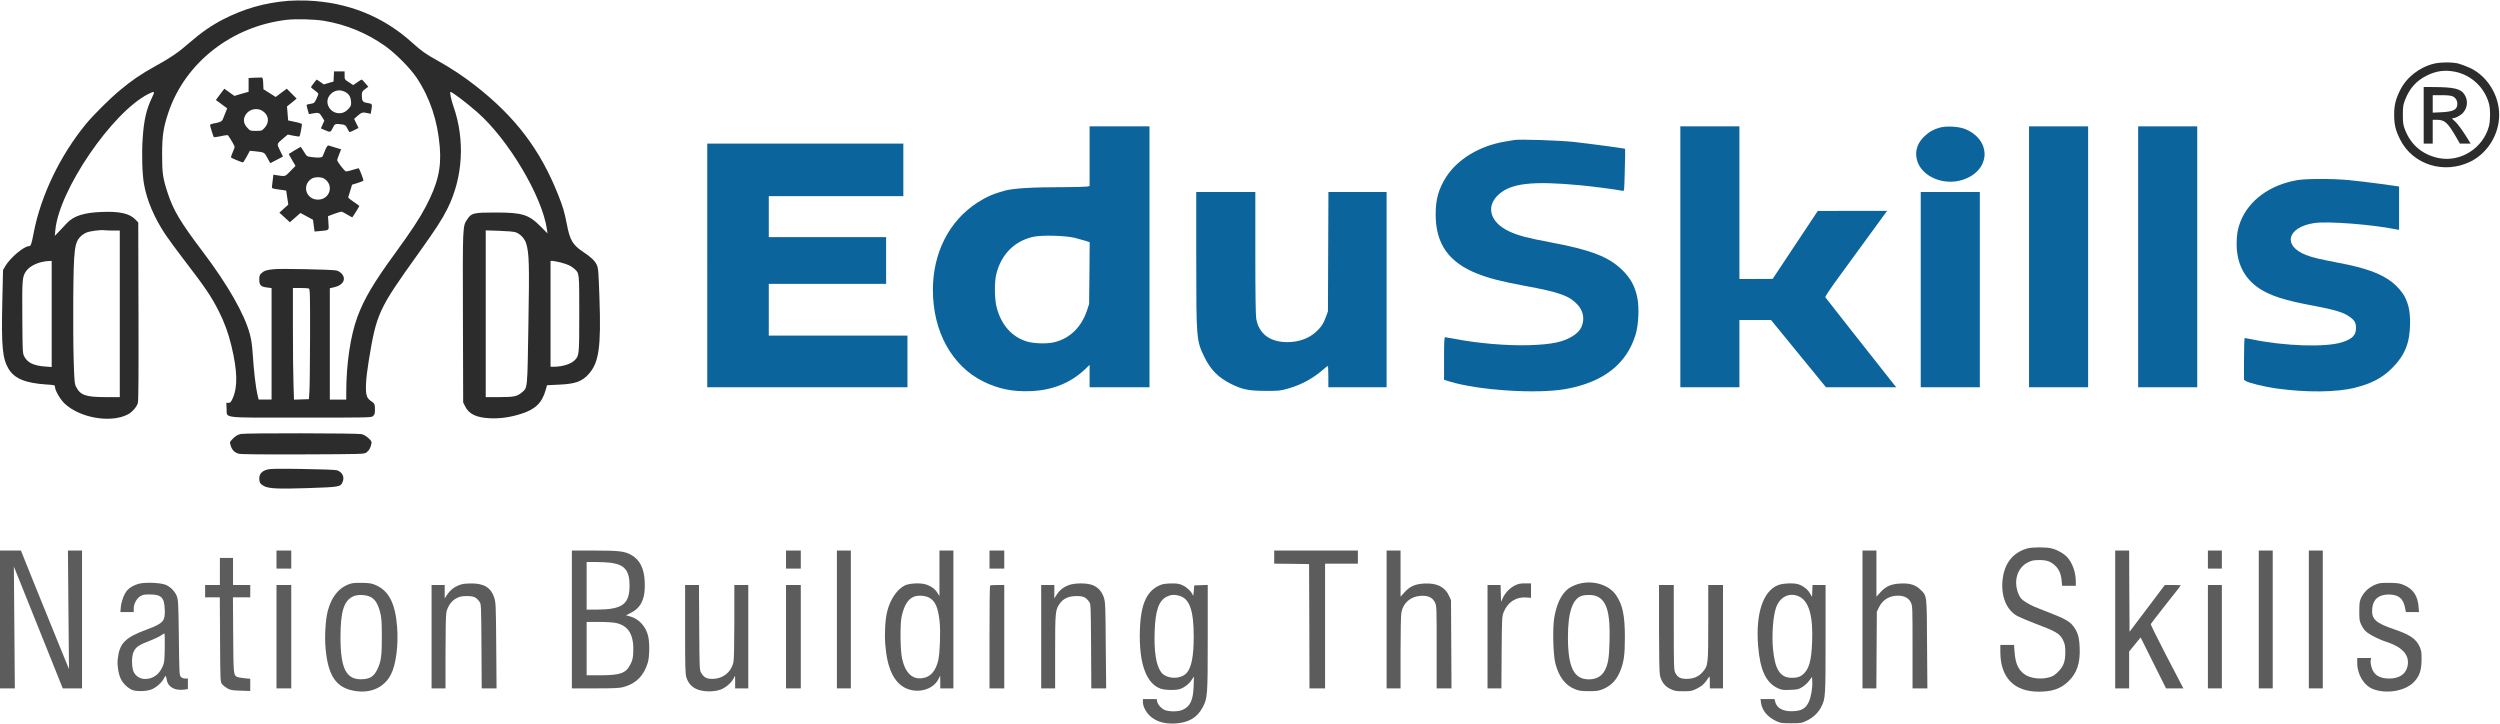 <?xml version="1.0" standalone="no"?>
<!DOCTYPE svg PUBLIC "-//W3C//DTD SVG 20010904//EN"
 "http://www.w3.org/TR/2001/REC-SVG-20010904/DTD/svg10.dtd">
<svg version="1.0" xmlns="http://www.w3.org/2000/svg"
 width="3047pt" height="883pt" viewBox="0 0 3047 883"
 preserveAspectRatio="xMidYMid meet">

<g transform="translate(0,883) scale(0.1,-0.1)"
 stroke="none">
<g fill="#2c2c2c">
<path d="M3514 8820 c-288 -24 -539 -95 -794 -226 -146 -76 -268 -160 -417
-290 -129 -113 -221 -176 -406 -278 -181 -100 -292 -176 -435 -296 -132 -110
-320 -298 -414 -411 -315 -383 -552 -876 -638 -1330 -26 -136 -34 -159 -56
-159 -62 0 -229 -141 -289 -243 l-28 -48 -9 -392 c-12 -537 2 -685 75 -810 71
-120 204 -176 460 -193 100 -6 107 -8 107 -28 0 -42 60 -148 113 -200 183
-178 562 -246 773 -138 53 27 110 91 124 139 8 27 10 351 8 1120 l-3 1082 -34
35 c-71 74 -192 101 -405 93 -224 -8 -348 -48 -432 -138 -28 -30 -72 -76 -98
-104 l-48 -50 6 65 c41 486 691 1440 1133 1664 79 40 84 36 47 -41 -69 -141
-100 -274 -115 -498 -13 -188 -6 -434 16 -558 35 -199 122 -404 258 -611 41
-61 145 -203 232 -316 260 -338 332 -445 424 -628 66 -131 116 -268 151 -415
74 -306 79 -505 15 -644 -20 -45 -28 -53 -51 -53 l-26 0 4 -71 c7 -120 -88
-109 907 -109 849 0 857 0 879 20 17 16 22 32 22 75 0 69 -5 80 -47 106 -19
12 -42 37 -49 55 -25 59 -17 211 21 442 94 573 120 627 598 1294 222 311 291
416 360 554 190 378 217 841 73 1249 -27 77 -47 175 -36 175 21 0 189 -127
324 -245 380 -331 794 -1027 852 -1430 l7 -50 -79 80 c-150 151 -225 175 -558
175 -263 0 -291 -7 -340 -81 -58 -87 -57 -62 -54 -1195 l3 -1039 24 -48 c46
-94 138 -138 306 -145 125 -5 243 12 376 54 173 54 255 134 299 289 l17 60
149 7 c195 9 276 38 357 127 127 140 154 330 133 926 -11 324 -14 364 -32 405
-24 52 -70 96 -171 163 -122 81 -158 142 -194 332 -31 157 -46 210 -106 360
-219 552 -522 951 -1012 1333 -143 112 -300 215 -456 302 -145 80 -201 120
-308 217 -355 323 -789 497 -1287 516 -69 3 -170 1 -226 -3z m436 -244 c266
-44 519 -148 740 -304 130 -91 310 -273 389 -391 162 -244 256 -526 281 -843
21 -257 -24 -447 -170 -725 -77 -147 -173 -292 -379 -576 -257 -352 -373 -550
-454 -767 -86 -232 -137 -577 -137 -927 l0 -83 -100 0 -100 0 0 678 0 679 57
13 c108 24 148 104 83 169 -17 17 -45 32 -63 35 -78 12 -678 24 -760 15 -92
-9 -117 -18 -154 -52 -18 -16 -23 -31 -23 -74 0 -69 19 -88 94 -97 l56 -7 0
-680 0 -679 -79 0 -79 0 -16 68 c-20 90 -42 277 -55 477 -7 112 -18 188 -36
253 -66 247 -271 604 -578 1010 -267 353 -353 497 -422 706 -60 181 -70 248
-69 476 0 226 15 324 75 505 204 611 775 1058 1450 1134 107 12 338 6 449 -13z
m-2569 -2556 l79 0 0 -1015 0 -1015 -173 0 c-241 0 -307 23 -359 124 -19 37
-22 65 -30 326 -5 157 -7 501 -5 765 5 594 15 672 94 747 15 15 46 35 68 44
43 18 172 34 219 28 16 -2 64 -4 107 -4z m4904 -21 c57 -20 111 -77 129 -140
35 -117 39 -247 26 -994 -13 -798 -9 -757 -81 -819 -57 -48 -96 -56 -278 -56
l-161 0 0 1016 0 1016 163 -5 c96 -3 178 -10 202 -18z m-5655 -995 l0 -647
-84 6 c-137 11 -209 46 -249 120 -22 41 -22 49 -25 477 -3 462 -1 495 44 562
45 69 162 122 282 127 l32 1 0 -646z m6203 627 c88 -23 131 -43 170 -80 58
-53 57 -40 57 -546 0 -501 -1 -507 -53 -563 -45 -48 -151 -82 -259 -82 l-38 0
0 645 0 645 23 0 c13 0 58 -9 100 -19z m-3069 -317 c14 -6 16 -66 15 -588 -1
-319 -4 -621 -8 -671 l-6 -90 -91 -3 -91 -3 -6 188 c-4 103 -7 410 -7 681 l0
492 89 0 c49 0 96 -3 105 -6z"/>
<path d="M4068 7898 l-3 -62 -59 -17 -59 -18 -44 31 c-23 17 -44 29 -46 27 -2
-2 -18 -23 -35 -45 -18 -23 -32 -44 -32 -47 0 -3 20 -20 45 -38 25 -18 45 -37
45 -43 0 -6 -11 -34 -24 -62 -22 -48 -27 -52 -68 -59 -23 -4 -46 -9 -49 -11
-4 -2 1 -29 10 -59 l16 -56 40 7 c80 15 87 12 118 -38 l30 -48 -21 -47 -21
-48 37 -16 c80 -35 79 -35 107 20 27 55 29 55 109 45 44 -6 49 -10 69 -50 11
-24 25 -44 29 -44 5 0 31 11 58 25 l50 25 -27 55 -27 56 44 39 c47 41 62 45
122 31 l36 -9 10 57 c11 64 9 67 -56 77 -51 8 -62 24 -62 91 0 44 4 50 40 77
l39 29 -37 43 c-20 24 -40 44 -44 44 -4 0 -29 -15 -55 -34 l-48 -33 -52 34
c-52 33 -53 34 -53 83 l0 50 -65 0 -64 0 -3 -62z m125 -182 c54 -23 80 -59 85
-119 4 -46 1 -57 -23 -85 -35 -42 -74 -62 -120 -62 -111 0 -182 122 -123 210
42 62 114 85 181 56z"/>
<path d="M3103 7883 l-73 -4 0 -84 0 -84 -37 -10 c-21 -6 -60 -17 -87 -25
l-49 -15 -62 44 -61 44 -52 -69 -51 -69 69 -51 69 -51 -21 -52 c-11 -29 -26
-64 -32 -80 -11 -28 -38 -40 -118 -53 -21 -4 -38 -12 -38 -18 0 -13 38 -134
45 -146 3 -4 42 0 87 10 63 14 84 16 90 7 40 -59 78 -127 78 -138 0 -8 -12
-38 -25 -68 -14 -30 -22 -58 -18 -62 9 -8 132 -59 144 -59 4 0 25 32 46 71
l38 71 63 -6 c115 -12 114 -12 151 -81 l35 -64 77 40 78 41 -36 73 c-42 85
-44 78 48 156 l47 39 68 -14 c38 -8 72 -12 75 -8 6 6 29 125 29 149 0 5 -38
18 -84 27 l-84 18 -7 85 -7 86 33 26 c19 14 45 36 59 48 l25 22 -60 60 -60 60
-67 -50 -68 -51 -74 47 -75 47 -3 71 c-2 55 -6 72 -18 72 -8 1 -48 0 -87 -2z
m98 -406 c76 -50 86 -138 24 -205 -33 -36 -35 -37 -105 -37 -70 0 -72 1 -105
37 -44 47 -53 95 -29 145 26 52 75 83 134 83 32 0 58 -7 81 -23z"/>
<path d="M3966 7007 c-13 -30 -27 -64 -31 -76 -7 -23 -42 -27 -143 -15 -51 7
-53 8 -88 65 -19 33 -37 59 -40 59 -4 0 -128 -75 -143 -86 -2 -2 15 -35 39
-75 l42 -71 -63 -64 c-69 -70 -57 -66 -176 -48 l-31 5 -7 -58 c-3 -32 -8 -70
-10 -84 -4 -26 -3 -26 85 -39 l88 -13 13 -85 13 -86 -55 -49 -54 -49 64 -58
64 -59 65 57 64 56 76 -41 77 -42 9 -71 10 -72 70 6 c112 11 106 5 99 99 l-5
82 74 28 c41 15 81 27 89 27 7 0 40 -16 72 -36 32 -20 60 -34 61 -33 11 12 86
133 86 138 0 3 -32 26 -70 51 -38 25 -68 50 -66 56 3 6 14 43 26 82 l21 71 69
21 c39 12 70 25 70 30 0 16 -52 150 -59 150 -3 0 -35 -9 -71 -20 -36 -11 -72
-20 -82 -20 -16 0 -108 118 -108 139 0 6 11 38 24 71 l24 60 -70 21 c-39 11
-77 23 -84 26 -9 3 -22 -14 -38 -50z m-12 -356 c120 -79 66 -254 -79 -254
-145 0 -199 175 -79 254 19 12 47 19 79 19 32 0 60 -7 79 -19z"/>
</g>

<g fill='#2c2c2c'>
<path d="M29665 8054 c-177 -43 -337 -168 -413 -325 -55 -110 -72 -183 -72
-299 0 -117 17 -190 72 -299 155 -310 538 -429 861 -269 207 103 347 332 347
568 0 238 -144 471 -351 570 -46 21 -111 46 -144 55 -73 19 -220 18 -300 -1z
m260 -99 c198 -41 359 -194 411 -390 18 -66 17 -206 -1 -274 -71 -268 -349
-443 -615 -387 -195 41 -335 159 -407 343 -23 60 -27 82 -27 183 0 101 4 123
27 183 54 139 136 231 261 294 118 60 225 74 351 48z"/>
<path d="M29540 7425 l0 -345 55 0 55 0 0 145 0 145 51 0 c95 0 132 -34 238
-217 l42 -73 65 0 66 0 -23 38 c-72 118 -135 205 -171 236 -36 31 -39 36 -19
36 32 0 95 35 124 69 54 65 59 151 12 222 -44 67 -128 87 -372 88 l-123 1 0
-345z m355 230 c35 -17 55 -51 55 -91 0 -70 -47 -95 -192 -102 l-108 -5 0 107
0 106 106 0 c75 0 116 -5 139 -15z"/>
</g>
<g fill="#0c649c">
<path d="M13280 6926 l0 -363 -31 -7 c-17 -3 -138 -6 -268 -7 -396 0 -621 -13
-732 -42 -130 -34 -228 -76 -335 -145 -346 -224 -544 -612 -544 -1067 0 -506
232 -926 615 -1115 185 -91 359 -126 580 -117 263 11 483 100 658 265 l57 55
0 -136 0 -137 365 0 365 0 0 1590 0 1590 -365 0 -365 0 0 -364z m-180 -995
c47 -12 107 -29 133 -37 l48 -16 -3 -377 -4 -376 -26 -80 c-69 -204 -209 -340
-398 -386 -87 -22 -252 -17 -335 9 -182 56 -310 200 -366 409 -29 105 -31 316
-5 418 61 237 222 399 451 449 103 23 389 15 505 -13z"/>
<path d="M20480 5700 l0 -1590 360 0 360 0 0 410 0 410 193 0 192 0 335 -410
335 -410 428 0 428 0 -74 93 c-216 272 -784 994 -790 1004 -5 7 68 116 183
272 104 144 275 378 380 521 l190 260 -423 0 -422 -1 -275 -414 -275 -414
-202 -1 -203 0 0 930 0 930 -360 0 -360 0 0 -1590z"/>
<path d="M23643 7275 c-78 -22 -130 -51 -189 -107 -81 -76 -115 -173 -94 -271
47 -231 367 -354 617 -237 297 138 277 482 -36 601 -73 28 -224 35 -298 14z"/>
<path d="M24730 5700 l0 -1590 360 0 360 0 0 1590 0 1590 -360 0 -360 0 0
-1590z"/>
<path d="M26060 5700 l0 -1590 360 0 360 0 0 1590 0 1590 -360 0 -360 0 0
-1590z"/>
<path d="M18460 7124 c-14 -2 -68 -12 -120 -20 -307 -52 -572 -212 -713 -429
-92 -144 -130 -275 -129 -460 0 -359 161 -586 516 -724 141 -55 292 -93 576
-146 416 -76 537 -120 637 -228 57 -62 81 -140 65 -216 -15 -72 -45 -114 -114
-161 -115 -77 -258 -108 -538 -117 -271 -8 -631 22 -915 78 -55 10 -106 19
-112 19 -10 0 -13 -59 -13 -260 l0 -259 65 -20 c349 -108 1065 -155 1415 -93
463 83 748 306 856 669 35 119 44 320 20 443 -26 135 -82 239 -180 335 -168
166 -384 249 -891 344 -274 51 -385 81 -491 131 -232 108 -289 302 -131 447
150 139 407 169 977 117 150 -13 485 -57 536 -70 21 -5 21 -2 27 252 4 142 6
259 4 260 -6 6 -450 65 -632 85 -178 18 -654 34 -715 23z"/>
<path d="M8620 5595 l0 -1485 1220 0 1220 0 0 315 0 315 -845 0 -845 0 0 315
0 315 715 0 715 0 0 285 0 285 -715 0 -715 0 0 250 0 250 820 0 820 0 0 320 0
320 -1195 0 -1195 0 0 -1485z"/>
<path d="M27995 6634 c-332 -59 -585 -245 -688 -504 -34 -86 -47 -164 -47
-274 1 -237 94 -420 275 -541 138 -91 313 -147 675 -214 238 -45 348 -77 417
-125 70 -47 88 -77 88 -144 0 -86 -43 -131 -162 -171 -199 -67 -709 -51 -1116
35 -38 8 -73 14 -78 14 -5 0 -9 -103 -9 -255 l0 -255 24 -15 c34 -22 230 -70
366 -89 371 -52 740 -48 965 9 204 52 333 120 455 244 152 153 212 305 214
541 1 141 -17 227 -64 321 -32 62 -99 138 -163 186 -138 103 -323 169 -636
228 -253 49 -314 63 -402 96 -291 111 -236 338 94 390 161 26 711 -17 1005
-77 l32 -6 0 264 0 265 -227 32 c-126 17 -300 38 -387 46 -200 19 -523 18
-631 -1z"/>
<path d="M14580 5677 c0 -974 2 -997 96 -1192 76 -159 173 -258 329 -335 135
-67 213 -83 415 -84 161 -1 183 1 272 26 163 46 304 121 429 229 31 27 59 49
63 49 3 0 6 -58 6 -130 l0 -130 355 0 355 0 0 1190 0 1190 -355 0 -354 0 -3
-727 -3 -728 -23 -63 c-30 -83 -58 -127 -119 -184 -89 -83 -211 -127 -350
-128 -214 0 -348 99 -382 285 -7 39 -11 308 -11 802 l0 743 -360 0 -360 0 0
-813z"/>
 <path d="M23410 5300 l0 -1190 360 0 360 0 0 1190 0 1190 -360 0 -360 0 0
-1190z"/>
</g>

<g fill='#2c2c2c'>
<path d="M2935 3541 c-43 -11 -65 -25 -103 -64 -33 -34 -33 -35 -21 -76 16
-55 48 -87 98 -101 28 -7 267 -10 785 -8 737 3 745 3 773 24 31 23 50 56 59
103 6 28 2 36 -34 70 -25 24 -57 42 -85 50 -52 12 -1419 14 -1472 2z"/>
<path d="M3255 3106 c-65 -18 -95 -53 -95 -109 1 -49 13 -67 57 -91 63 -32
170 -37 538 -25 386 13 396 15 421 76 25 60 -2 117 -67 141 -14 6 -201 13
-415 16 -318 5 -398 4 -439 -8z"/>
</g>
<g fill='#5c5c5c'>
<path d="M24710 2146 c-172 -48 -277 -176 -301 -369 -27 -205 44 -383 180
-456 33 -17 125 -56 203 -86 270 -101 313 -127 353 -208 22 -46 26 -69 27
-139 1 -116 -20 -177 -86 -244 -39 -40 -64 -56 -105 -68 -106 -31 -238 -15
-309 38 -75 55 -109 132 -119 274 l-6 82 -83 0 -84 0 0 -87 c1 -311 167 -483
467 -483 166 0 268 35 362 125 104 99 146 224 138 410 -5 128 -24 192 -76 261
-44 59 -104 93 -286 164 -71 28 -154 61 -183 72 -29 11 -80 38 -113 60 -49 31
-65 48 -84 91 -70 155 -23 324 108 391 48 25 70 29 135 30 93 1 142 -15 195
-63 50 -45 76 -102 84 -186 l6 -65 83 0 84 0 0 49 c0 113 -40 227 -103 298
-42 46 -118 90 -191 109 -63 17 -235 17 -296 0z"/>
<path d="M0 1280 l0 -840 91 0 90 0 -6 743 -6 742 298 -742 298 -743 118 0
117 0 0 840 0 840 -86 0 -86 0 6 -722 7 -723 -135 330 c-74 182 -206 507 -293
722 l-158 393 -127 0 -128 0 0 -840z"/>
<path d="M3370 2010 l0 -110 90 0 90 0 0 110 0 110 -90 0 -90 0 0 -110z"/>
<path d="M6970 1280 l0 -840 283 0 c219 0 296 3 340 15 156 40 256 140 303
300 20 71 23 233 5 316 -25 118 -110 214 -217 245 l-54 15 59 30 c128 64 179
178 169 380 -8 164 -58 263 -162 324 -79 46 -148 55 -448 55 l-278 0 0 -840z
m483 690 c161 -24 220 -97 220 -275 0 -231 -87 -294 -405 -295 l-118 0 0 290
0 290 118 0 c64 0 148 -5 185 -10z m60 -734 c151 -35 216 -150 205 -360 -3
-67 -10 -95 -34 -142 -54 -109 -122 -134 -366 -134 l-168 0 0 325 0 325 153 0
c92 0 175 -6 210 -14z"/>
<path d="M9580 2010 l0 -110 90 0 90 0 0 110 0 110 -90 0 -90 0 0 -110z"/>
<path d="M10200 1280 l0 -840 85 0 85 0 0 840 0 840 -85 0 -85 0 0 -840z"/>
<path d="M11450 1843 l0 -278 -23 37 c-28 47 -76 83 -140 104 -68 23 -206 16
-263 -13 -92 -49 -172 -166 -209 -308 -26 -100 -36 -268 -25 -412 22 -285 103
-459 246 -529 145 -71 336 -21 400 106 l23 45 1 -77 0 -78 80 0 80 0 0 840 0
840 -85 0 -85 0 0 -277z m-130 -295 c78 -40 112 -115 132 -293 13 -124 4 -386
-17 -474 -32 -132 -93 -201 -190 -216 -126 -20 -212 63 -251 241 -22 101 -25
419 -5 509 30 135 75 210 146 241 48 21 134 17 185 -8z"/>
<path d="M12060 2010 l0 -110 90 0 90 0 0 110 0 110 -90 0 -90 0 0 -110z"/>
<path d="M15530 2040 l0 -80 213 -2 212 -3 3 -757 2 -758 95 0 95 0 0 760 0
760 200 0 200 0 0 80 0 80 -510 0 -510 0 0 -80z"/>
<path d="M16900 1280 l0 -840 85 0 85 0 0 440 c0 278 4 458 11 490 25 116 113
190 234 198 88 6 145 -20 174 -80 21 -44 21 -53 21 -546 l0 -502 90 0 91 0 -3
538 -3 537 -24 53 c-49 108 -148 158 -299 150 -114 -6 -176 -33 -242 -105
l-50 -55 0 281 0 281 -85 0 -85 0 0 -840z"/>
<path d="M22700 1280 l0 -840 85 0 84 0 3 468 3 467 28 57 c44 89 126 138 231
138 76 -1 129 -28 155 -82 21 -44 21 -54 21 -546 l0 -502 90 0 91 0 -4 538
c-3 604 -1 587 -77 662 -62 62 -131 84 -248 78 -114 -6 -176 -33 -242 -105
l-50 -55 0 281 0 281 -85 0 -85 0 0 -840z"/>
<path d="M25780 1280 l0 -840 85 0 85 0 0 225 0 225 70 85 70 86 155 -311 155
-310 105 0 106 0 -17 33 c-9 17 -100 191 -201 386 -101 195 -182 359 -179 365
2 6 86 114 185 240 100 126 181 230 181 232 0 2 -44 4 -97 4 l-98 0 -215 -285
-215 -285 -3 495 -2 495 -85 0 -85 0 0 -840z"/>
<path d="M26910 2010 l0 -110 85 0 85 0 0 110 0 110 -85 0 -85 0 0 -110z"/>
<path d="M27530 1280 l0 -840 85 0 85 0 0 840 0 840 -85 0 -85 0 0 -840z"/>
<path d="M28140 1280 l0 -840 85 0 85 0 0 840 0 840 -85 0 -85 0 0 -840z"/>
<path d="M2680 1865 l0 -165 -90 0 -90 0 0 -75 0 -75 90 0 89 0 3 -514 c3
-504 3 -515 24 -543 11 -15 41 -39 65 -53 38 -21 60 -25 161 -28 l118 -4 0 74
0 75 -71 7 c-39 3 -79 11 -90 16 -43 23 -44 34 -47 513 l-3 457 106 0 105 0 0
75 0 75 -105 0 -105 0 0 165 0 165 -80 0 -80 0 0 -165z"/>
<path d="M1691 1715 c-60 -17 -105 -42 -138 -77 -37 -39 -73 -132 -80 -202
l-6 -66 82 0 81 0 0 42 c0 58 34 122 78 150 31 19 50 23 117 23 141 -1 177
-36 183 -180 7 -145 -18 -173 -215 -246 -268 -99 -336 -167 -358 -360 -9 -74
9 -189 40 -248 27 -54 82 -106 134 -129 50 -21 164 -20 228 2 61 20 132 82
162 139 21 41 22 40 36 -30 15 -76 98 -121 199 -109 l56 7 0 65 0 64 -33 0
c-22 0 -41 8 -53 21 -18 20 -19 47 -24 478 -5 407 -8 461 -24 503 -23 61 -84
122 -144 143 -66 24 -250 30 -321 10z m317 -782 c-3 -167 -5 -181 -29 -233
-35 -74 -82 -117 -146 -136 -88 -26 -166 3 -203 75 -25 51 -28 182 -5 238 28
68 62 91 222 152 44 18 96 42 115 56 18 13 37 24 41 24 5 1 7 -79 5 -176z"/>
<path d="M4287 1720 c-142 -36 -244 -153 -292 -335 -28 -109 -40 -311 -27
-458 31 -342 133 -487 369 -520 189 -28 350 49 428 203 62 122 92 358 75 580
-22 282 -98 435 -255 506 -50 23 -76 28 -160 30 -55 2 -117 -1 -138 -6z m237
-170 c51 -31 82 -81 107 -175 19 -70 22 -108 23 -295 1 -242 -9 -311 -55 -408
-40 -83 -86 -115 -176 -120 -201 -13 -273 121 -273 513 0 312 41 443 155 497
56 26 167 20 219 -12z"/>
<path d="M19219 1707 c-37 -12 -83 -35 -103 -51 -85 -64 -143 -183 -172 -350
-23 -131 -15 -459 14 -567 43 -162 123 -264 240 -310 46 -18 77 -23 167 -23
96 0 118 3 172 25 101 43 165 109 210 219 45 112 57 198 57 415 0 265 -28 395
-108 512 -91 133 -301 190 -477 130z m246 -146 c120 -54 162 -205 152 -549 -5
-202 -17 -274 -57 -352 -38 -73 -104 -110 -197 -110 -181 1 -253 148 -253 515
0 304 57 471 172 504 55 16 140 12 183 -8z"/>
<path d="M28997 1720 c-100 -26 -179 -90 -221 -179 -17 -38 -21 -65 -21 -161
0 -106 2 -120 28 -172 18 -37 43 -68 70 -88 49 -37 159 -90 237 -115 201 -65
287 -171 250 -307 -25 -89 -101 -137 -218 -138 -122 0 -191 43 -218 138 -9 30
-13 67 -10 83 l6 29 -85 0 -85 0 0 -59 c0 -144 82 -278 196 -321 170 -63 402
-19 503 96 63 71 84 139 85 264 1 89 -3 113 -23 157 -43 96 -119 148 -308 212
-233 79 -283 126 -270 258 11 110 79 166 201 167 116 0 176 -47 197 -154 l12
-60 80 0 80 0 -6 70 c-11 127 -64 208 -169 255 -54 25 -78 29 -168 31 -58 2
-122 -1 -143 -6z"/>
<path d="M5645 1713 c-83 -18 -150 -63 -195 -131 l-30 -45 0 81 0 82 -80 0
-80 0 0 -630 0 -630 85 0 85 0 0 440 c0 278 4 458 11 490 16 73 64 139 124
170 40 20 64 25 126 25 84 0 111 -12 153 -69 20 -27 21 -40 24 -542 l3 -514
90 0 91 0 -4 523 c-4 506 -5 524 -26 588 -39 118 -127 170 -281 168 -42 -1
-85 -3 -96 -6z"/>
<path d="M13033 1701 c-67 -23 -118 -62 -154 -119 l-29 -46 0 82 0 82 -80 0
-80 0 0 -630 0 -630 85 0 85 0 0 448 c0 491 2 510 59 589 44 60 108 88 203 88
83 0 110 -12 152 -69 20 -27 21 -40 24 -542 l3 -514 90 0 91 0 -5 523 c-3 474
-5 527 -22 581 -25 81 -81 138 -154 160 -73 22 -202 20 -268 -3z"/>
<path d="M14159 1706 c-177 -63 -255 -226 -266 -552 -14 -405 76 -657 254
-718 55 -19 185 -21 234 -4 56 19 107 58 140 107 l31 46 -4 -120 c-6 -168 -41
-244 -133 -286 -47 -22 -147 -25 -207 -7 -45 13 -96 66 -105 109 l-5 29 -84 0
-84 0 0 -39 c0 -58 47 -139 106 -184 75 -57 163 -80 282 -75 165 8 273 70 339
195 61 113 63 144 63 853 l0 641 -82 -3 -83 -3 -5 -70 c-4 -53 -7 -64 -13 -47
-15 41 -70 94 -122 118 -40 19 -66 24 -135 23 -47 0 -101 -6 -121 -13z m214
-137 c126 -35 176 -178 176 -499 0 -237 -27 -377 -87 -443 -74 -82 -249 -75
-312 13 -60 84 -86 251 -77 495 9 256 50 374 147 423 48 24 94 28 153 11z"/>
<path d="M18463 1694 c-61 -30 -117 -88 -147 -153 l-21 -46 -3 103 -3 102 -79
0 -80 0 0 -630 0 -630 84 0 85 0 3 438 c3 428 4 438 26 494 48 119 150 185
273 176 l59 -4 0 88 0 88 -73 0 c-58 0 -83 -5 -124 -26z"/>
<path d="M21673 1699 c-185 -71 -277 -348 -245 -742 24 -295 95 -447 240 -515
48 -22 64 -24 152 -20 87 3 103 7 146 34 27 16 65 51 84 77 l35 47 3 -56 c4
-82 -15 -191 -44 -252 -38 -77 -83 -104 -185 -110 -124 -7 -206 36 -224 118
l-7 30 -85 0 -86 0 6 -45 c13 -94 79 -174 186 -224 51 -24 67 -26 181 -26 120
0 128 1 192 32 75 36 139 96 174 165 53 104 54 121 54 831 l0 657 -80 0 -79 0
-3 -72 -3 -73 -27 46 c-28 47 -79 87 -137 107 -55 19 -188 14 -248 -9z m252
-138 c122 -55 175 -240 161 -561 -9 -218 -36 -319 -103 -382 -38 -36 -77 -50
-145 -49 -141 0 -206 101 -229 355 -15 175 1 397 38 501 46 131 163 188 278
136z"/>
<path d="M3370 1070 l0 -630 90 0 90 0 0 630 0 630 -90 0 -90 0 0 -630z"/>
<path d="M8350 1160 c0 -468 2 -546 16 -587 24 -71 60 -112 123 -141 72 -34
205 -38 290 -8 61 21 133 81 161 135 l19 36 1 -77 0 -78 80 0 80 0 0 630 0
630 -85 0 -85 0 0 -445 c0 -282 -4 -463 -11 -495 -26 -121 -127 -203 -254
-204 -72 -1 -106 17 -140 75 -19 33 -20 55 -23 552 l-3 517 -84 0 -85 0 0
-540z"/>
<path d="M9580 1070 l0 -630 90 0 90 0 0 630 0 630 -90 0 -90 0 0 -630z"/>
<path d="M12067 1693 c-4 -3 -7 -287 -7 -630 l0 -623 90 0 90 0 0 630 0 630
-83 0 c-46 0 -87 -3 -90 -7z"/>
<path d="M20220 1175 c0 -332 4 -542 11 -574 17 -79 58 -134 125 -167 53 -26
69 -29 159 -29 94 0 105 2 168 33 63 31 95 62 144 138 10 16 12 5 12 -58 l1
-78 80 0 80 0 0 630 0 630 -90 0 -90 0 0 -459 c0 -511 -1 -524 -67 -600 -48
-57 -110 -84 -194 -85 -79 0 -112 17 -141 75 -16 31 -18 79 -18 552 l0 517
-90 0 -90 0 0 -525z"/>
<path d="M26910 1070 l0 -630 85 0 85 0 0 630 0 630 -85 0 -85 0 0 -630z"/>
</g>
</g>
</svg>
